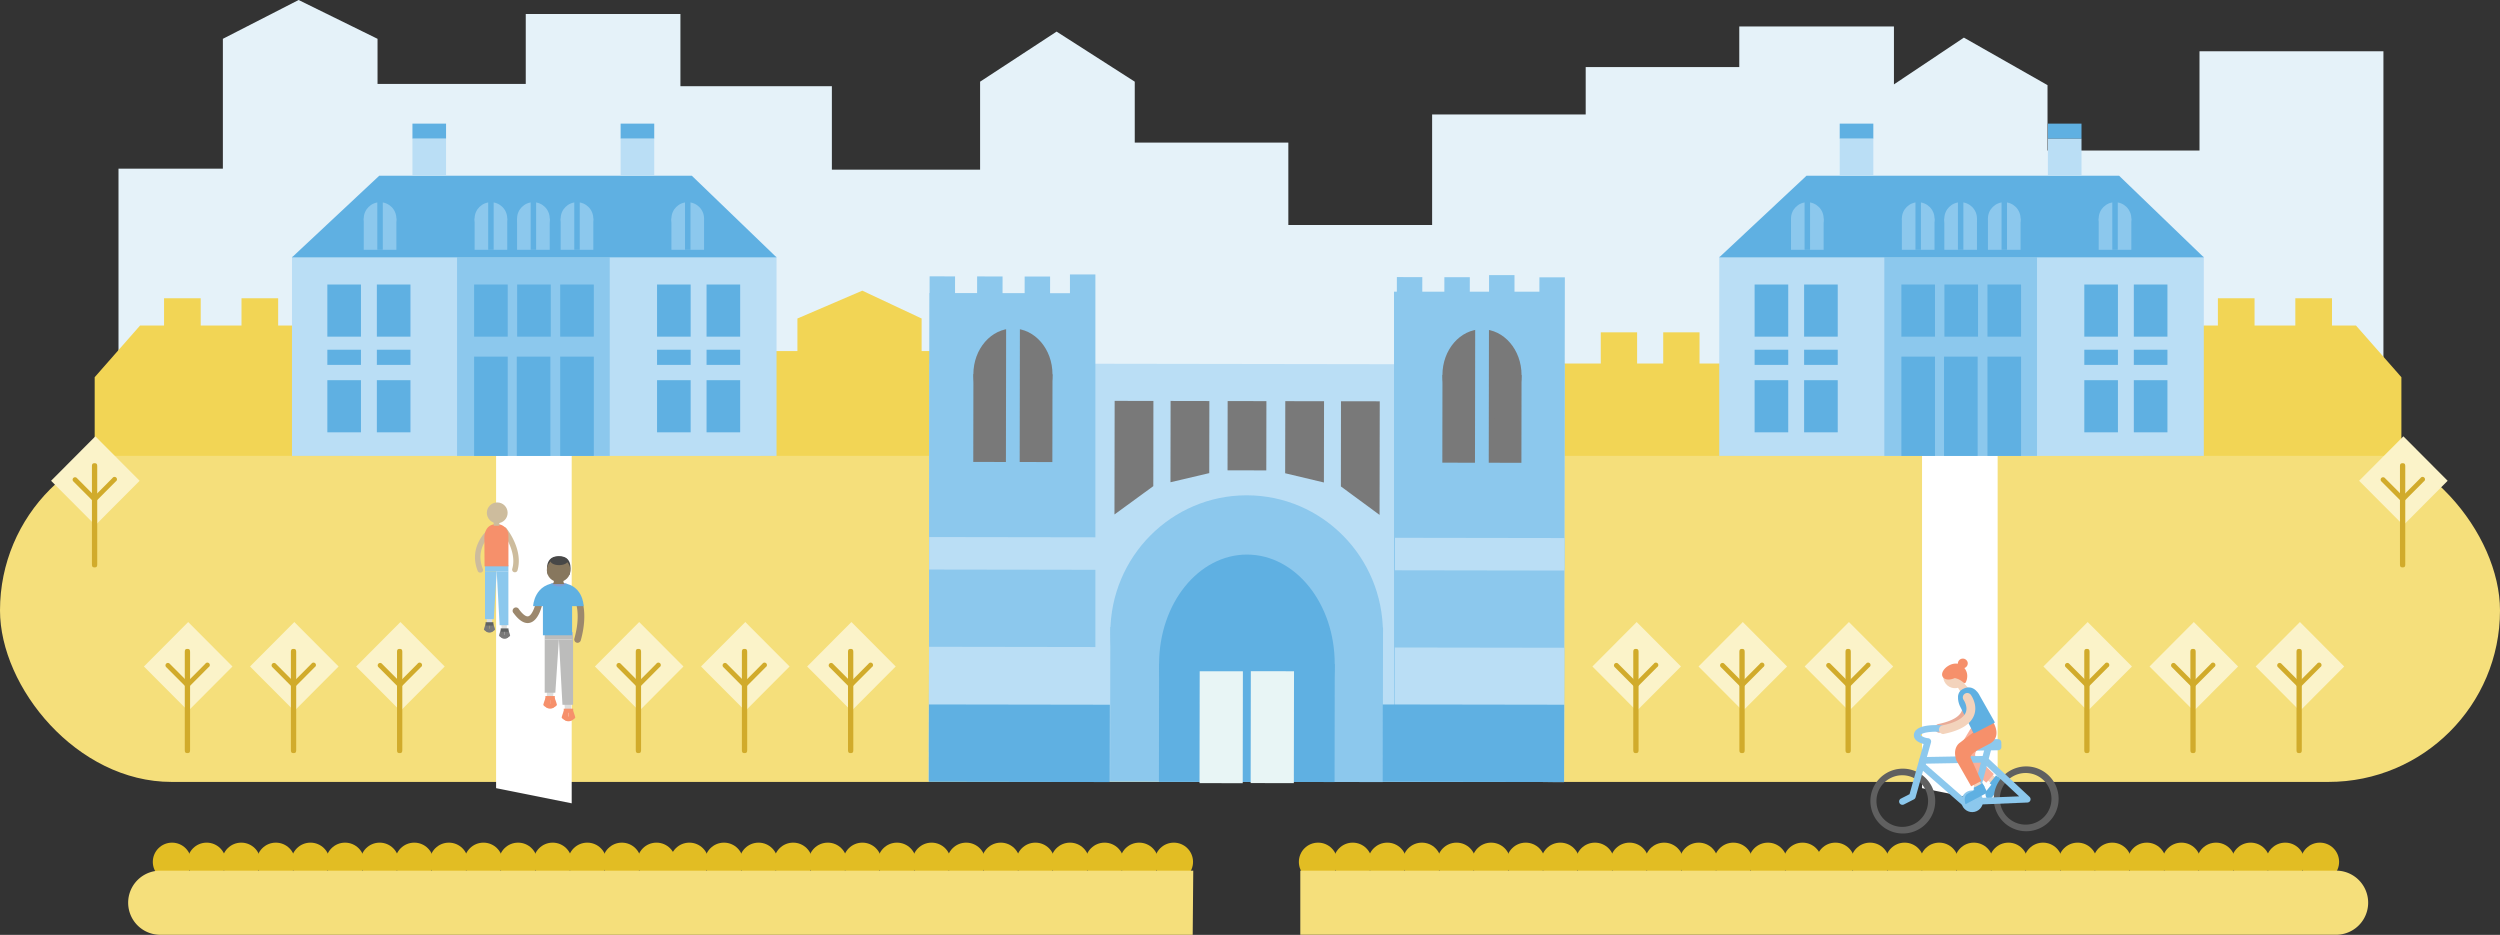 <svg xmlns="http://www.w3.org/2000/svg" width="942.36" height="352.39" viewBox="0 0 942.36 352.39" xmlns:xlink="http://www.w3.org/1999/xlink">

<rect x="0" y="0" width="942.36" height="352.39" fill="#333333" stroke="none"/>

<defs>
	<g id="shrubs">
		<circle cx="64.85" cy="324.88" r="7.25" style="fill:#e2bd23"/> <circle cx="77.9" cy="324.88" r="7.25" style="fill:#e2bd23"/> <circle cx="90.94" cy="324.88" r="7.25" style="fill:#e2bd23"/> <circle cx="103.98" cy="324.88" r="7.25" style="fill:#e2bd23"/> <circle cx="117.03" cy="324.88" r="7.25" style="fill:#e2bd23"/> <circle cx="130.07" cy="324.88" r="7.25" style="fill:#e2bd23"/> <circle cx="143.11" cy="324.88" r="7.25" style="fill:#e2bd23"/> <circle cx="156.16" cy="324.88" r="7.25" style="fill:#e2bd23"/> <circle cx="169.2" cy="324.88" r="7.25" style="fill:#e2bd23"/> <circle cx="182.24" cy="324.88" r="7.25" style="fill:#e2bd23"/> <circle cx="195.29" cy="324.88" r="7.25" style="fill:#e2bd23"/> <circle cx="208.33" cy="324.88" r="7.25" style="fill:#e2bd23"/> <circle cx="221.37" cy="324.88" r="7.25" style="fill:#e2bd23"/> <circle cx="234.41" cy="324.88" r="7.25" style="fill:#e2bd23"/> <circle cx="247.46" cy="324.88" r="7.25" style="fill:#e2bd23"/>
	</g>
	<g id="house">
		<rect x="110.06" y="96.72" width="182.65" height="75.13" style="fill:#badef5"/><rect x="172.28" y="97.01" width="57.56" height="74.84" style="fill:#8cc8ed"/><polygon points="292.71 97.01 110.06 97.01 142.94 66.25 260.79 66.25 292.71 97.01" style="fill:#5fb0e2"/><rect x="137.11" y="82.38" width="12.3" height="11.78" style="fill:#8cc8ed"/><circle cx="143.26" cy="82.38" r="6.15" style="fill:#8cc8ed"/><rect x="194.79" y="134.43" width="12.67" height="37.42" style="fill:#5fb0e2"/><rect x="178.71" y="134.43" width="12.67" height="37.42" style="fill:#5fb0e2"/><rect x="211.16" y="134.43" width="12.67" height="37.42" style="fill:#5fb0e2"/><rect x="247.67" y="107.25" width="12.67" height="19.65" style="fill:#5fb0e2"/><rect x="178.71" y="107.25" width="12.67" height="19.65" style="fill:#5fb0e2"/><rect x="194.94" y="107.25" width="12.67" height="19.65" style="fill:#5fb0e2"/><rect x="211.16" y="107.25" width="12.67" height="19.65" style="fill:#5fb0e2"/><rect x="155.47" y="46.6" width="12.67" height="5.69" style="fill:#5fb0e2"/><rect x="155.47" y="52.29" width="12.67" height="13.96" style="fill:#badef5"/><rect x="233.94" y="46.6" width="12.67" height="5.69" style="fill:#5fb0e2"/><rect x="233.94" y="52.29" width="12.67" height="13.96" style="fill:#badef5"/><rect x="266.33" y="107.25" width="12.67" height="19.65" style="fill:#5fb0e2"/><rect x="247.67" y="143.31" width="12.67" height="19.65" style="fill:#5fb0e2"/><rect x="266.33" y="143.31" width="12.67" height="19.65" style="fill:#5fb0e2"/><rect x="123.39" y="107.25" width="12.67" height="19.65" style="fill:#5fb0e2"/><rect x="123.39" y="131.83" width="12.67" height="5.71" style="fill:#5fb0e2"/><rect x="142.05" y="131.83" width="12.67" height="5.71" style="fill:#5fb0e2"/><rect x="247.67" y="131.83" width="12.67" height="5.71" style="fill:#5fb0e2"/><rect x="266.33" y="131.83" width="12.67" height="5.71" style="fill:#5fb0e2"/><rect x="142.05" y="107.25" width="12.67" height="19.65" style="fill:#5fb0e2"/><rect x="123.39" y="143.31" width="12.67" height="19.65" style="fill:#5fb0e2"/><rect x="142.05" y="143.31" width="12.67" height="19.65" style="fill:#5fb0e2"/><rect x="142.23" y="76.04" width="2.06" height="18.12" style="fill:#5fb0e2"/><rect x="178.9" y="82.38" width="12.3" height="11.78" style="fill:#8cc8ed"/><circle cx="185.05" cy="82.38" r="6.15" style="fill:#8cc8ed"/><rect x="184.02" y="76.04" width="2.06" height="18.12" style="fill:#5fb0e2"/><rect x="194.91" y="82.38" width="12.3" height="11.78" style="fill:#8cc8ed"/><circle cx="201.06" cy="82.38" r="6.15" style="fill:#8cc8ed"/><rect x="200.03" y="76.04" width="2.06" height="18.12" style="fill:#5fb0e2"/><rect x="211.34" y="82.38" width="12.3" height="11.78" style="fill:#8cc8ed"/><circle cx="217.49" cy="82.38" r="6.15" style="fill:#8cc8ed"/><rect x="216.47" y="76.04" width="2.06" height="18.12" style="fill:#5fb0e2"/><rect x="253.09" y="82.38" width="12.3" height="11.78" style="fill:#8cc8ed"/><circle cx="259.24" cy="82.38" r="6.15" style="fill:#8cc8ed"/><rect x="258.22" y="76.04" width="2.06" height="18.12" style="fill:#5fb0e2"/>
	</g>
	<g id="tree">
		<polygon points="87.63 251.23 70.94 234.47 54.25 251.23 70.94 267.98 87.63 251.23" style="fill:#fbf3c9"/><path d="M100.07,580.5l-6.74-6.77A.92.92,0,1,0,92,575l8.08,8.11Z" transform="translate(-29.35 -323.53)" style="fill:#d1ab2b"/><path d="M100,607.41c-.94,0-1-.53-1-1.19v-36.9c0-.66.06-1.19,1-1.19s1,.53,1,1.19v36.9C101,606.88,100.94,607.41,100,607.41Z" transform="translate(-29.35 -323.53)" style="fill:#d1ab2b"/><path d="M100,580.5l6.74-6.77A.92.92,0,1,1,108,575l-8.08,8.11Z" transform="translate(-29.35 -323.53)" style="fill:#d1ab2b"/>
	</g>
</defs>

<use xlink:href="#shrubs" /><use xlink:href="#shrubs" x="195" /><use xlink:href="#shrubs" x="432" /> <use xlink:href="#shrubs" x="627" />
	
	<polygon points="898.42 19.33 829.09 19.33 829.09 56.75 771.8 56.75 771.8 32.09 740.28 14.18 713.91 31.81 713.91 9.97 655.61 9.97 655.61 25.28 597.72 25.28 597.72 43.14 539.83 43.14 539.83 84.82 485.63 84.82 485.63 53.75 427.74 53.75 427.74 30.79 398.28 11.91 369.44 30.79 369.44 63.96 313.57 63.96 313.57 32.49 256.48 32.49 256.48 5.27 198.18 5.27 198.18 31.64 142.31 31.64 142.31 14.63 112.56 0 84.01 14.63 84.01 63.59 44.67 63.59 44.67 186.22 898.42 188.14 898.42 19.33" style="fill:#e5f2f9"/><rect y="165.45" width="942.36" height="129.29" rx="64.65" ry="64.65" style="fill:#f5df7b"/><polygon points="640.63 137.03 640.63 125.27 626.94 125.27 626.94 137.03 617.1 137.03 617.1 125.27 603.4 125.27 603.4 137.03 567.76 137.03 567.76 171.84 657.53 171.84 657.53 137.03 640.63 137.03" style="fill:#f2d555"/><polygon points="888.07 122.7 879.03 122.7 879.03 112.43 865.21 112.43 865.21 122.7 849.84 122.7 849.84 112.43 836.02 112.43 836.02 122.7 825.36 122.7 807.86 142.36 807.86 142.36 807.86 171.84 905.19 171.84 905.19 142.18 888.07 122.7" style="fill:#f2d555"/><polygon points="133.02 142.36 115.52 122.7 104.85 122.7 104.85 112.43 91.03 112.43 91.03 122.7 75.66 122.7 75.66 112.43 61.84 112.43 61.84 122.7 52.8 122.7 35.69 142.18 35.69 171.84 133.02 171.84 133.02 142.36 133.02 142.36 133.02 142.36" style="fill:#f2d555"/><polygon points="347.4 132.34 347.4 120.06 325.03 109.56 300.58 120.06 300.58 132.34 286.83 132.34 286.83 171.84 372.11 171.84 372.11 132.34 347.4 132.34" style="fill:#f2d555"/><rect x="420.6" y="419.71" width="157.41" height="239.46" transform="translate(-70.28 714.36) rotate(-89.91)" style="fill:#badef5"/><rect x="317.86" y="495.8" width="183.96" height="60.44" transform="translate(-146.19 611.49) rotate(-89.91)" style="fill:#8cc8ed"/><rect x="294.8" y="512.56" width="179.27" height="9.59" transform="translate(-162.89 577.43) rotate(-89.91)" style="fill:#8cc8ed"/><rect x="312.71" y="512.59" width="179.27" height="9.59" transform="translate(-145.04 595.37) rotate(-89.91)" style="fill:#8cc8ed"/><rect x="330.62" y="512.62" width="179.27" height="9.59" transform="translate(-127.18 613.31) rotate(-89.91)" style="fill:#8cc8ed"/><rect x="343.03" y="518.13" width="190.24" height="9.59" transform="matrix(0, -1, 1, 0, -114.82, 636.72)" style="fill:#8cc8ed"/><rect x="493.99" y="496.08" width="183.96" height="60.44" transform="matrix(0, -1, 1, 0, 29.38, 787.9)" style="fill:#8cc8ed"/><rect x="470.93" y="512.84" width="179.27" height="9.59" transform="translate(12.68 753.84) rotate(-89.91)" style="fill:#8cc8ed"/><rect x="488.84" y="512.87" width="179.27" height="9.59" transform="translate(30.53 771.78) rotate(-89.91)" style="fill:#8cc8ed"/><rect x="506.75" y="512.9" width="179.27" height="9.59" transform="matrix(0, -1, 1, 0, 48.39, 789.72)" style="fill:#8cc8ed"/><rect x="519.16" y="518.41" width="190.24" height="9.59" transform="translate(60.75 813.12) rotate(-89.91)" style="fill:#8cc8ed"/><rect x="470.09" y="537.7" width="58.31" height="102.8" transform="translate(-120 763.88) rotate(-89.91)" style="fill:#8cc8ed"/><ellipse cx="499.28" cy="562.11" rx="51.86" ry="51.38" transform="translate(-92.98 736.96) rotate(-89.91)" style="fill:#8cc8ed"/><rect x="477.1" y="562.94" width="44.48" height="66.21" transform="translate(-126.84 770.9) rotate(-89.91)" style="fill:#5fb0e2"/><ellipse cx="499.38" cy="573.8" rx="41.21" ry="33.1" transform="translate(-104.57 748.73) rotate(-89.91)" style="fill:#5fb0e2"/><rect x="571.44" y="466.54" width="33.06" height="29.81" transform="translate(76.24 745.11) rotate(-89.91)" style="fill:#797979"/><ellipse cx="588" cy="464.91" rx="17.25" ry="14.91" transform="translate(92.79 728.63) rotate(-89.91)" style="fill:#797979"/><rect x="394.62" y="466.26" width="33.06" height="29.81" transform="translate(-100.01 568.01) rotate(-89.91)" style="fill:#797979"/><ellipse cx="411.18" cy="464.63" rx="17.25" ry="14.91" transform="translate(-83.46 551.54) rotate(-89.91)" style="fill:#797979"/><rect x="375.1" y="476.12" width="72.11" height="5.19" transform="translate(-97.56 565.57) rotate(-89.91)" style="fill:#8cc8ed"/><rect x="551.92" y="476.4" width="72.11" height="5.19" transform="translate(78.69 742.67) rotate(-89.91)" style="fill:#8cc8ed"/><rect x="468.6" y="589.52" width="42.18" height="16.28" transform="translate(-138.1 762.87) rotate(-89.91)" style="fill:#e8f5f5"/><rect x="486.35" y="480.47" width="26.11" height="14.61" transform="translate(-18.52 662.88) rotate(-89.91)" style="fill:#797979"/><polygon points="455.82 178.34 441.2 181.78 441.25 151.14 455.86 151.17 455.82 178.34" style="fill:#797979"/><polygon points="484.43 178.39 499.04 181.87 499.09 151.24 484.48 151.21 484.43 178.39" style="fill:#797979"/><polygon points="520.02 194.09 505.44 183.36 505.48 151.25 520.09 151.27 520.02 194.09" style="fill:#797979"/><polygon points="420.09 193.93 434.73 183.25 434.77 151.13 420.16 151.11 420.09 193.93" style="fill:#797979"/><rect x="487.88" y="589.51" width="42.18" height="16.28" transform="translate(-118.85 782.13) rotate(-89.91)" style="fill:#e8f5f5"/><rect x="581" y="500.49" width="12.25" height="63.88" transform="translate(24.41 795.18) rotate(-89.91)" style="fill:#badef5"/><rect x="405.43" y="500.21" width="12.25" height="63.88" transform="translate(-150.6 619.33) rotate(-89.91)" style="fill:#badef5"/><rect x="561.73" y="561.04" width="50.61" height="63.88" transform="translate(-36.24 855.53) rotate(-89.91)" style="fill:#badef5"/><rect x="570.17" y="569.5" width="29.15" height="68.4" transform="translate(-49.24 863.96) rotate(-89.91)" style="fill:#5fb0e2"/><rect x="386.16" y="560.76" width="50.61" height="63.88" transform="translate(-211.24 679.69) rotate(-89.91)" style="fill:#badef5"/><rect x="399.02" y="569.62" width="29.15" height="68.18" transform="translate(-220.12 692.81) rotate(-89.91)" style="fill:#5fb0e2"/><polygon points="187 297.09 187 171.43 215.5 171.89 215.5 302.81 187 297.09" style="fill:#fff"/><polygon points="724.5 297.09 724.5 171.31 753 171.13 753 302.81 724.5 297.09" style="fill:#fff"/>
<use xlink:href="#tree" /> <use xlink:href="#tree" x="40" /> <use xlink:href="#tree" x="80" /> <use xlink:href="#tree" x="170" /> <use xlink:href="#tree" x="210" /> <use xlink:href="#tree" x="250" /> <use xlink:href="#tree" x="546" /> <use xlink:href="#tree" x="586" /> <use xlink:href="#tree" x="626" /> <use xlink:href="#tree" x="716" /> <use xlink:href="#tree" x="756" /> <use xlink:href="#tree" x="796" /> <use xlink:href="#tree" x="-35" y="-70" /> <use xlink:href="#tree" x="835" y="-70" /><use xlink:href="#house" /><use xlink:href="#house" x="538" />
<path d="M77.66,663.81a12.08,12.08,0,0,0,12.08,12.08h9.19v0l380,0,.21-24.17H89.74A12.08,12.08,0,0,0,77.66,663.81Z" transform="translate(-29.35 -323.53)" style="fill:#f5df7b"/><path d="M909.93,651.72H519.49v.11h0l0,24.05H909.93a12.08,12.08,0,0,0,0-24.17Z" transform="translate(-29.35 -323.53)" style="fill:#f5df7b"/><rect x="776.45" y="610.99" width="2.71" height="8.41" transform="translate(1722.29 104.33) rotate(130.77)" style="fill:#f3d3bc"/><path d="M782.43,616.28l2.44,2-5.85,7.3s-2.18-2.36-.84-4Z" transform="translate(-29.35 -323.53)" style="fill:#5fb0e2"/><rect x="779.29" y="616.93" width="3.85" height="1.71" transform="translate(1722.58 71.39) rotate(128.73)" style="fill:#5fb0e2"/><path d="M772.08,598.33l-3.85,6.38s-2.25,2.76,1.13,6.79l8.73,7.07,2.82-3.26L774,608.58s-.89-1,1.63-3.87l3.34-3.86-6.39-3.06Z" transform="translate(-29.35 -323.53)" style="fill:#f9af9a"/><path d="M760.34,599.72a1.66,1.66,0,0,1-.34-3.28c4.92-1,8-2.74,8.82-4.94s-.78-4.57-.8-4.59a1.66,1.66,0,0,1,2.67-2c.11.15,2.74,3.77,1.24,7.72-1.28,3.37-5.06,5.73-11.25,7A1.66,1.66,0,0,1,760.34,599.72Z" transform="translate(-29.35 -323.53)" style="fill:#e9ab97"/><path d="M746.49,637.71a12.22,12.22,0,1,1,.23,0Zm0-21.95h-.18a9.73,9.73,0,1,0,.18,0Z" transform="translate(-29.35 -323.53)" style="fill:#606060"/><path d="M793,636.86a12.22,12.22,0,1,1,.23,0Zm0-21.95h-.18a9.73,9.73,0,1,0,.18,0Z" transform="translate(-29.35 -323.53)" style="fill:#606060"/><circle cx="772.76" cy="625.57" r="4.09" transform="translate(-40.58 -309.41) rotate(-1.04)" style="fill:#8cc8ed"/><path d="M746.49,626.89a1.24,1.24,0,0,0,.57-.14l3.73-1.91a1.24,1.24,0,0,0,.63-.77l5.81-20.7a1.24,1.24,0,0,0-1-1.57,5.38,5.38,0,0,1-2.95-1.15.45.45,0,0,1,.17-.24c1.11-1,5.24-1.2,7.81-1a1.24,1.24,0,0,0,.19-2.48c-1.21-.09-7.39-.46-9.69,1.65a2.83,2.83,0,0,0-1,2.1c0,1.93,2.15,2.87,3.69,3.3l-5.31,18.91-3.24,1.66a1.24,1.24,0,0,0,.57,2.35Z" transform="translate(-29.35 -323.53)" style="fill:#8cc8ed"/><path d="M773.09,628a1.24,1.24,0,0,0,1.2-.92l5.58-20.83a1.24,1.24,0,0,0-2.4-.64l-5.58,20.83a1.24,1.24,0,0,0,1.2,1.57Z" transform="translate(-29.35 -323.53)" style="fill:#8cc8ed"/><path d="M768.66,626.69l-15.4-13.44a1.24,1.24,0,0,1-.43-.91l0-2.17a1.24,1.24,0,0,1,1.22-1.27l23.25-.42a1.24,1.24,0,0,1,.87.33l16.19,15.08a1.24,1.24,0,0,1-.8,2.15l-24,1h0A1.24,1.24,0,0,1,768.66,626.69ZM776.81,611l-21.5.39v.38l14.61,12.76,20.53-.82Z" transform="translate(-29.35 -323.53)" style="fill:#8cc8ed"/><rect x="771.95" y="602.23" width="11.8" height="4.19" rx="1.17" ry="1.17" transform="translate(-40.19 -309.32) rotate(-1.04)" style="fill:#8cc8ed"/><rect x="771.89" y="612.29" width="2.71" height="8.41" transform="translate(1715.67 476.3) rotate(152.12)" style="fill:#f3d3bc"/><path d="M777.06,619.48l1.44,2.83-8.27,4.37s-1.06-3,.82-4Z" transform="translate(-29.35 -323.53)" style="fill:#5fb0e2"/><rect x="773.42" y="619.52" width="3.85" height="1.71" transform="translate(1721.45 482.65) rotate(152.12)" style="fill:#5fb0e2"/><polygon points="739.05 260.86 742.15 259.58 739.69 256.88 737.38 258.11 739.05 260.86" style="fill:#f3d3bc"/><path d="M780.64,595.71l-2.93-2.79-5.26,4.61a17,17,0,0,0,.64,2.13l-4.88,3.76s-3.1,1.76-1.41,6.74l5.56,9.76,3.81-2-4-8.79s-.48-1.22,2.92-3l4.51-2.39h0C784.11,601,780.64,595.71,780.64,595.71Z" transform="translate(-29.35 -323.53)" style="fill:#f6906b"/><circle cx="766.26" cy="578.51" r="4.44" transform="translate(-210.93 101.93) rotate(-27.88)" style="fill:#f3d3bc"/><path d="M781.33,595.87l-5.66-10s-2.2-5.06-6.62-2.52h0c-3,1.73-1,6.15-1,6.15l5.3,10.55,3.63-1.92h0Z" transform="translate(-29.35 -323.53)" style="fill:#5fb0e2"/><path d="M777.28,585.78" transform="translate(-29.35 -323.53)" style="fill:none;stroke:#fff;stroke-miterlimit:10;stroke-width:3.281px"/><path d="M761.88,600.23a1.66,1.66,0,0,1-.34-3.28c4.92-1,8-2.74,8.82-4.94s-.78-4.57-.8-4.59a1.66,1.66,0,0,1,2.67-2c.11.15,2.74,3.77,1.24,7.72-1.28,3.37-5.06,5.73-11.25,7A1.66,1.66,0,0,1,761.88,600.23Z" transform="translate(-29.35 -323.53)" style="fill:#f3d3bc"/><path d="M771.05,573.23a1.87,1.87,0,0,0-3.69.48,5.29,5.29,0,0,0-3.32.64c-2,1.07-3.11,3-2.43,4.24s2.61,1.42,4.52.55l.13,0c3.34.69,3.63,3.36,4.41.71a5.12,5.12,0,0,0,.21-1.2h0a4.62,4.62,0,0,0-1.08-3.31A1.86,1.86,0,0,0,771.05,573.23Z" transform="translate(-29.35 -323.53)" style="fill:#f6906b"/><path d="M228.26,558.39c-1.72,0-3.49-1.25-5.3-3.73a1.26,1.26,0,1,1,2-1.48c1.37,1.88,2.64,2.85,3.48,2.67,1.35-.3,2.54-3.38,2.92-5.37a1.26,1.26,0,0,1,2.47.47c-.13.67-1.35,6.58-4.85,7.36A3.55,3.55,0,0,1,228.26,558.39Z" transform="translate(-29.35 -323.53)" style="fill:#9c886d"/><path d="M247.06,565.83a1.26,1.26,0,0,1-1.21-1.6c2.36-8.32.66-13,.64-13.07a1.26,1.26,0,0,1,2.35-.91c.08.22,2,5.44-.57,14.66A1.26,1.26,0,0,1,247.06,565.83Z" transform="translate(-29.35 -323.53)" style="fill:#9c886d"/><path d="M232.28,550.71" transform="translate(-29.35 -323.53)" style="fill:none;stroke:#9b886e;stroke-linecap:round;stroke-miterlimit:10;stroke-width:4.125px"/><path d="M235.81,540.17s-1.88-6.93,4.08-7c6.34-.08,4.14,7,4.14,7l-8.1-1Z" transform="translate(-29.35 -323.53)" style="fill:#474747"/><path d="M236.71,590.31h-1.23s-1.33-.68-1.33-1.15a16,16,0,0,1,.89-2.58h1.66Z" transform="translate(-29.35 -323.53)" style="fill:#f6906b"/><path d="M236.71,590.31h1.23s1.33-.68,1.33-1.15a16,16,0,0,0-.89-2.58h-1.66Z" transform="translate(-29.35 -323.53)" style="fill:#f6906b"/><path d="M234,552h-3.69s.34-8.76,9.61-8.79L236,552Z" transform="translate(-29.35 -323.53)" style="fill:#5fb0e2"/><path d="M245.9,552h3.45s-.1-8.76-9.37-8.79l4,8.79Z" transform="translate(-29.35 -323.53)" style="fill:#5fb0e2"/><polygon points="208.45 263.01 206.13 263.01 206.13 258.13 208.95 258.13 208.45 263.01" style="fill:#dddddc"/><polygon points="213.01 267.77 215.33 267.77 215.33 262.9 212.51 262.9 213.01 267.77" style="fill:#dddddc"/><polygon points="205.32 241.03 210.67 241.03 209.33 261.11 205.32 261.11 205.32 241.03" style="fill:#bcbcbb"/><polygon points="216.02 241.03 210.67 241.03 212.01 265.67 216.02 265.67 216.02 241.03" style="fill:#bcbcbb"/><rect x="205.32" y="238.28" width="10.69" height="2.75" style="fill:#bcbcbb"/><path d="M239,543.22h0c-4,0-5,5.1-5,5.1V563h11V548.32S245,543.26,239,543.22Z" transform="translate(-29.35 -323.53)" style="fill:#5fb0e2"/><path d="M240,543.14v1.47a5.71,5.71,0,0,0,3-1,13.34,13.34,0,0,0-1.77-.38C240.58,543.16,240,543.14,240,543.14Z" transform="translate(-29.35 -323.53)" style="fill:#829dd1"/><path d="M240,543.14v1.47a5.84,5.84,0,0,1-3-1,13.34,13.34,0,0,1,1.77-.38C239.36,543.16,240,543.14,240,543.14Z" transform="translate(-29.35 -323.53)" style="fill:#829dd1"/><circle cx="210.57" cy="214.92" r="4.45" style="fill:#87775e"/><polygon points="212.63 220.16 208.51 220.16 209.26 217.25 211.88 217.25 212.63 220.16" style="fill:#87775e"/><path d="M240,543.22" transform="translate(-29.35 -323.53)" style="fill:none"/><rect x="205.58" y="262.37" width="3.56" height="1.55" style="fill:#f6906b"/><path d="M243.63,595.08H242.4s-1.33-.68-1.33-1.15a16,16,0,0,1,.89-2.58h1.66Z" transform="translate(-29.35 -323.53)" style="fill:#f6906b"/><path d="M243.63,595.08h1.23s1.33-.68,1.33-1.15a16,16,0,0,0-.89-2.58h-1.66Z" transform="translate(-29.35 -323.53)" style="fill:#f6906b"/><rect x="212.5" y="267.13" width="3.56" height="1.55" style="fill:#f6906b"/><ellipse cx="210.74" cy="211.41" rx="3.25" ry="1.62" style="fill:#474747"/><ellipse cx="207.36" cy="266.23" rx="1.51" ry="0.9" style="fill:#f6906b"/><ellipse cx="214.28" cy="270.99" rx="1.51" ry="0.9" style="fill:#f6906b"/><path d="M210.41,539.38a1,1,0,0,1-1-.66c-3.64-9.2,3.65-15.36,3.71-15.43a1,1,0,0,1,1.41,1.53c-.23.21-6.3,5.29-3.19,13.14a1,1,0,0,1-1,1.42Z" transform="translate(-29.35 -323.53)" style="fill:#cdbc9d"/><path d="M223.45,539.24a1,1,0,0,1-1-1.32c1.91-6.73-3.8-13.89-3.85-14a1,1,0,0,1,1.63-1.28c.23.29,6.41,8,4.21,15.81A1,1,0,0,1,223.45,539.24Z" transform="translate(-29.35 -323.53)" style="fill:#cdbc9d"/><path d="M210.2,527.49" transform="translate(-29.35 -323.53)" style="fill:none;stroke:#9b886e;stroke-linecap:round;stroke-miterlimit:10;stroke-width:3.398px"/><path d="M213.86,561.7h-1s-1.09-.56-1.09-.95a13.22,13.22,0,0,1,.73-2.13h1.37Z" transform="translate(-29.35 -323.53)" style="fill:#797979"/><path d="M213.86,561.7h1s1.09-.56,1.09-.95a13.22,13.22,0,0,0-.73-2.13h-1.37Z" transform="translate(-29.35 -323.53)" style="fill:#797979"/><polygon points="185.4 235.06 183.49 235.06 183.49 231.05 185.81 231.05 185.4 235.06" style="fill:#dddddc"/><polygon points="189.16 237.4 191.06 237.4 191.06 233.38 188.75 233.38 189.16 237.4" style="fill:#dddddc"/><polygon points="182.82 215.37 187.23 215.37 186.13 233.38 182.82 233.38 182.82 215.37" style="fill:#8cc8ed"/><polygon points="191.63 215.37 187.23 215.37 188.33 235.67 191.63 235.67 191.63 215.37" style="fill:#8cc8ed"/><rect x="182.83" y="213.11" width="8.81" height="2.27" style="fill:#8cc8ed"/><path d="M216.34,521.14c-4.6,0-4.41,5.14-4.41,5.14L212,537h9V525.25a4.24,4.24,0,0,0-4.53-4.13l.8-.07" transform="translate(-29.35 -323.53)" style="fill:#f6906b"/><circle cx="187.43" cy="193.31" r="3.92" style="fill:#cdbc9d"/><polygon points="188.22 198.18 186.11 198.18 186.06 195.78 188.23 195.78 188.22 198.18" style="fill:#cdbc9d"/><path d="M216.54,521.33" transform="translate(-29.35 -323.53)" style="fill:none"/><rect x="183.04" y="234.54" width="2.94" height="1.27" style="fill:#5f6161"/><path d="M219.55,564h-1s-1.09-.56-1.09-.95a13.22,13.22,0,0,1,.73-2.13h1.37Z" transform="translate(-29.35 -323.53)" style="fill:#797979"/><path d="M219.55,564h1s1.09-.56,1.09-.95a13.22,13.22,0,0,0-.73-2.13h-1.37Z" transform="translate(-29.35 -323.53)" style="fill:#797979"/><rect x="188.73" y="236.87" width="2.94" height="1.27" style="fill:#5f6161"/><ellipse cx="184.5" cy="237.72" rx="1.25" ry="0.74" style="fill:#797979"/><ellipse cx="190.2" cy="240.05" rx="1.25" ry="0.74" style="fill:#797979"/></svg>
